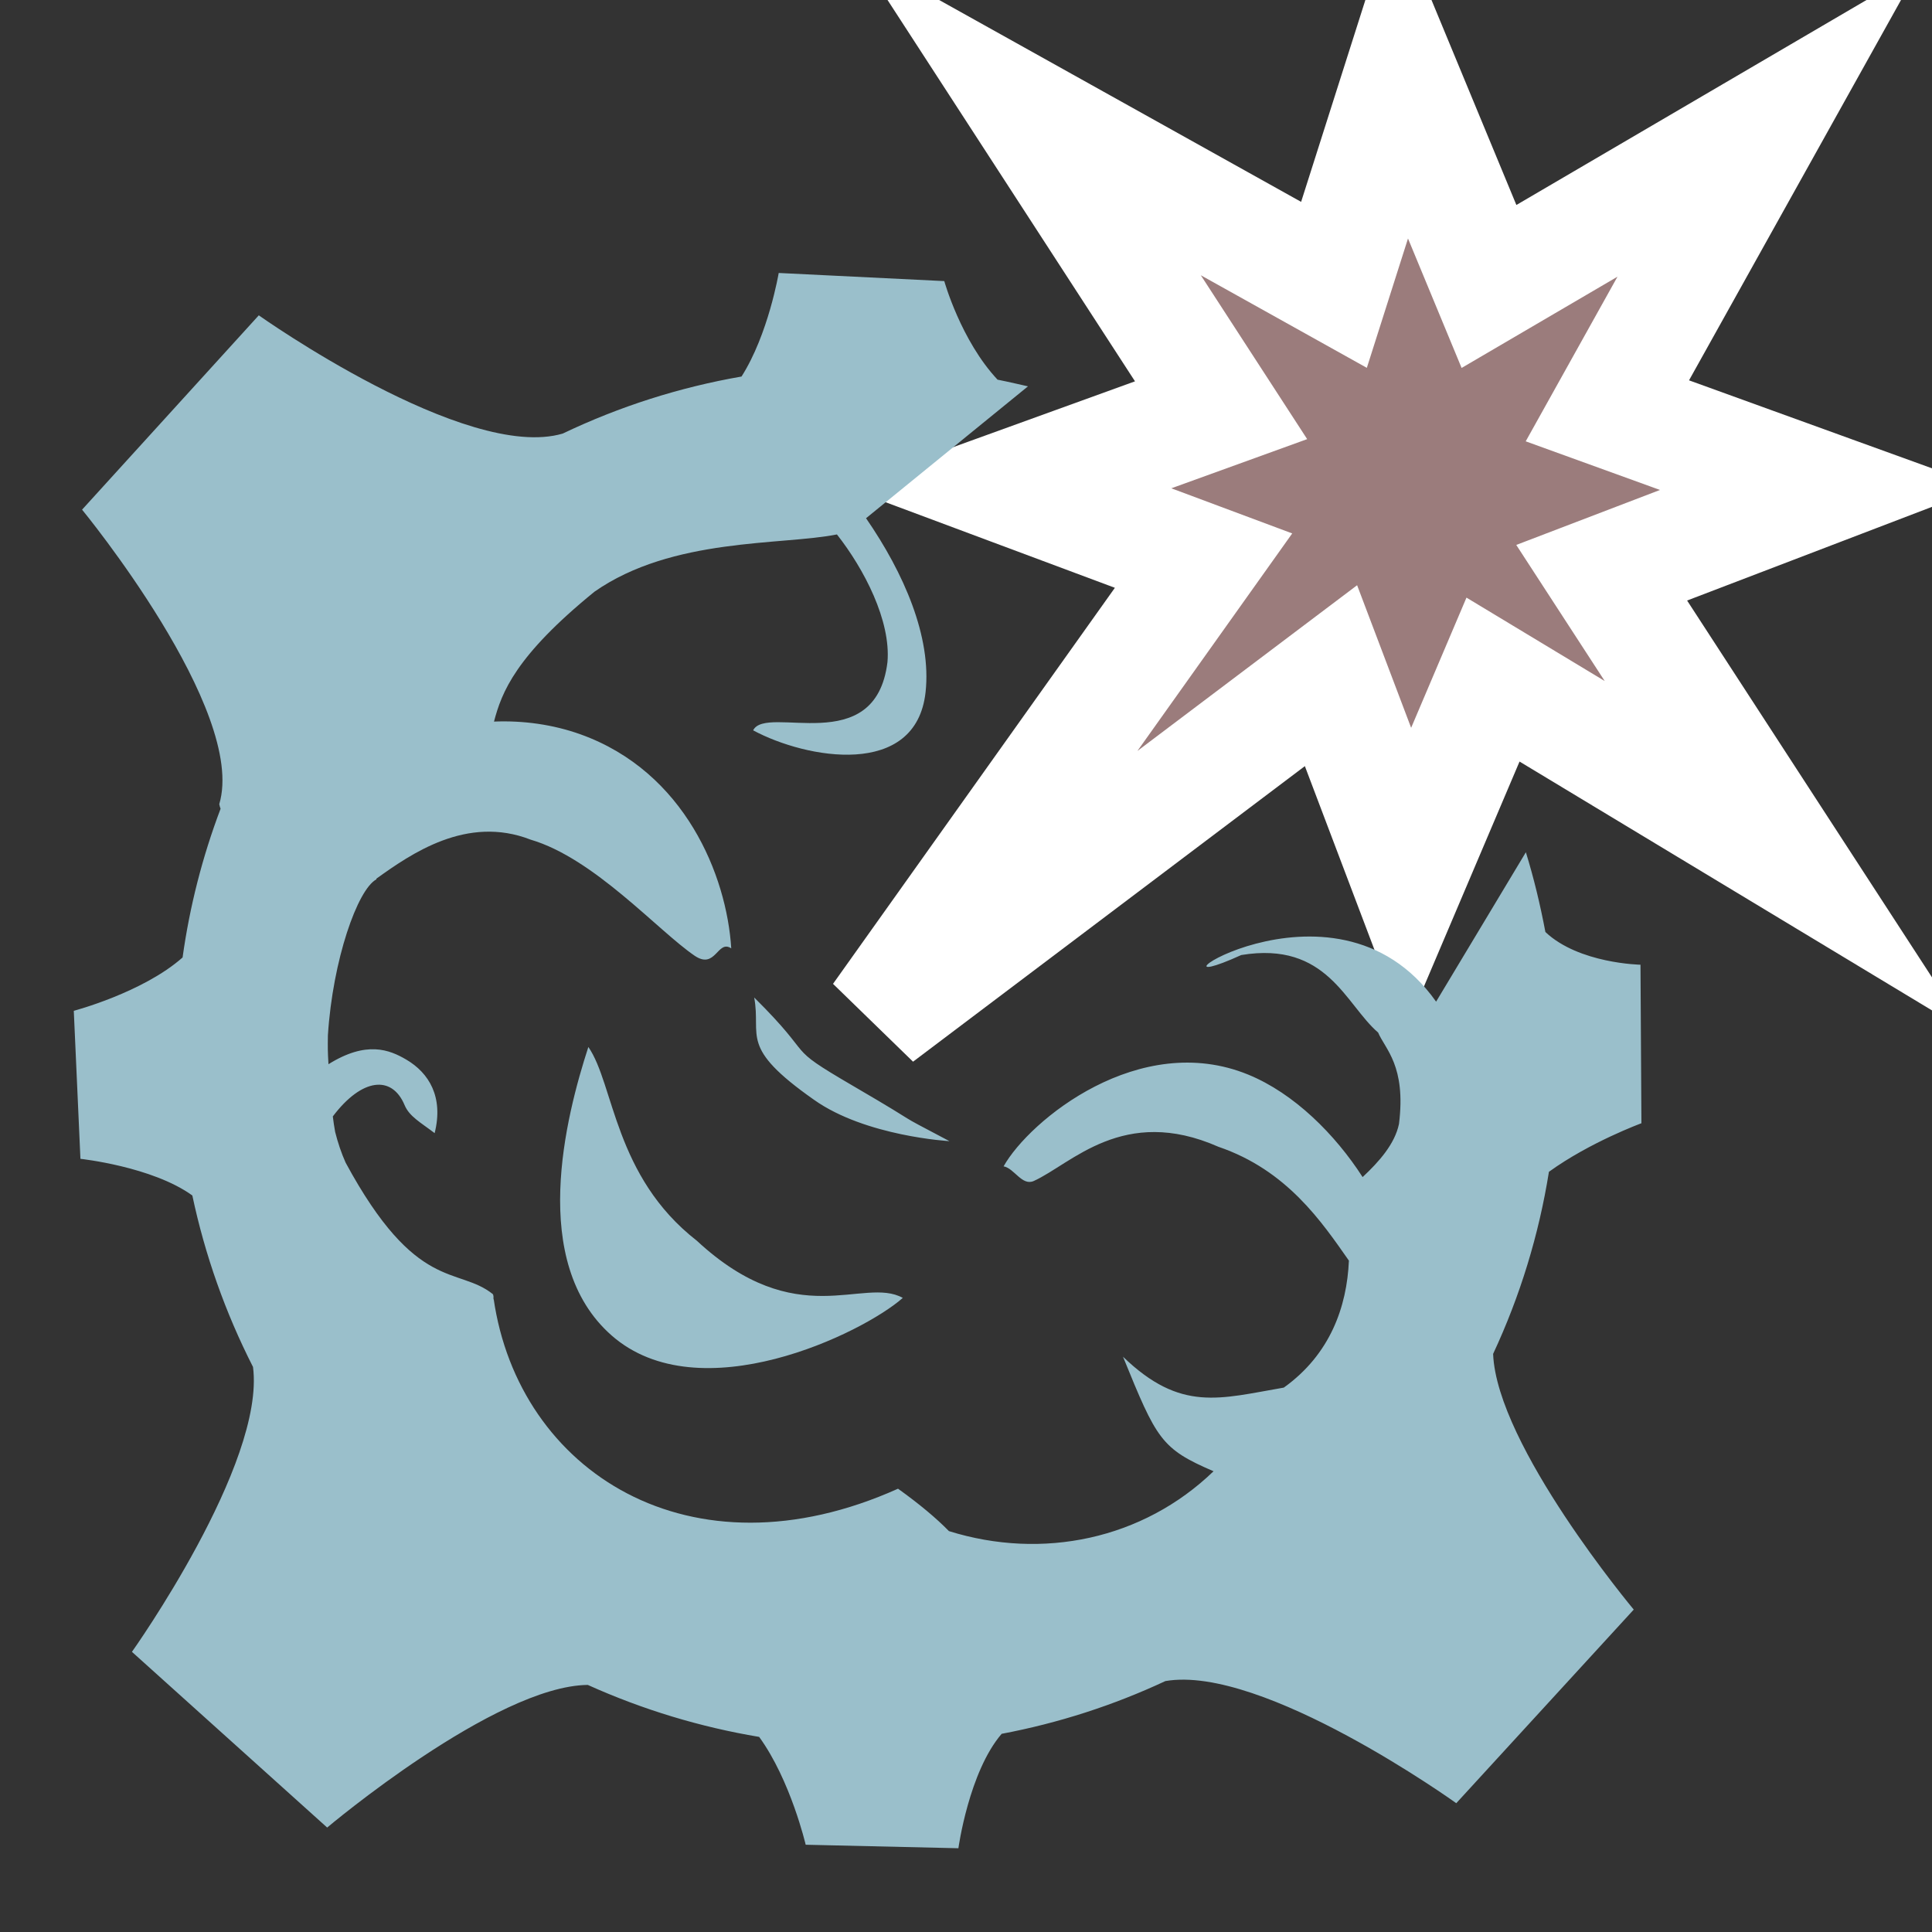 <?xml version="1.0" encoding="UTF-8" standalone="no"?>
<svg
   xmlns:dc="http://purl.org/dc/elements/1.1/"
   xmlns:cc="http://creativecommons.org/ns#"
   xmlns:rdf="http://www.w3.org/1999/02/22-rdf-syntax-ns#"
   xmlns:svg="http://www.w3.org/2000/svg"
   xmlns="http://www.w3.org/2000/svg"
   id="svg8"
   version="1.1"
   viewBox="0 0 16.933 16.933"
   height="64"
   width="64">
  <rect x="0" y="0" width="16.933" height="16.933" fill="#333333" stroke="none"/>
  <title
     id="title4870">terCAD</title>
  <defs
     id="defs2" />
  <g
     transform="translate(0,-280.067)"
     id="layer1">
    <g
       transform="matrix(0.165,0,0,0.165,6.659,247.392)"
       id="g4868">
      <path
         style="fill:#9b7c7c;fill-opacity:1;stroke:#ffffff;stroke-width:6;stroke-linecap:butt;stroke-linejoin:miter;stroke-miterlimit:6.1;stroke-dasharray:none;stroke-opacity:1;paint-order:stroke fill markers"
         d="m 23.573,227.809 -17.238,24.221 24.007,-18.109 4.098,10.815 4.508,-10.607 15.564,9.39 -9.791,-15.066 11.696,-4.474 -11.394,-4.126 8.511,-15.27 -14.799,8.664 -4.671,-11.28 -3.563,11.194 -16.171,-9.018 10.174,15.678 -11.337,4.104 z"
         id="path3965" />
      <path
         style="fill:#9abfcb;fill-opacity:1;stroke:none;stroke-width:0.408"
         d="m 1.006,212.53 c 0,0 -0.548,3.26 -1.975,5.501 -3.293,0.572 -6.488,1.591 -9.497,3.03 -5.15,1.518 -16.145,-6.281 -16.145,-6.281 l -9.387,10.322 c 0,0 8.777,10.675 7.287,15.643 0.02,0.09 0.04,0.171 0.07,0.245 -0.965,2.548 -1.642,5.197 -2.018,7.899 -2.106,1.866 -5.779,2.833 -5.779,2.833 l 0.353,7.863 c 0,0 3.813,0.408 5.944,1.947 0.67,3.161 1.754,6.223 3.223,9.108 0.67,5.146 -6.431,15.133 -6.431,15.133 l 10.37,9.333 c 0,0 8.923,-7.526 13.844,-7.576 2.905,1.309 5.965,2.237 9.103,2.761 1.671,2.299 2.471,5.728 2.471,5.728 l 8.112,0.186 c 0,0 0.555,-4.052 2.298,-6.078 3.007,-0.567 5.928,-1.508 8.695,-2.801 5.169,-0.897 15.453,6.486 15.453,6.486 l 9.427,-10.284 c 0,0 -7.277,-8.703 -7.47,-13.582 1.433,-3.068 2.43,-6.323 2.965,-9.672 2.189,-1.581 4.913,-2.579 4.913,-2.579 l -0.05,-8.421 c 0,0 -3.269,-0.056 -5.051,-1.737 -0.277,-1.469 -0.616,-2.871 -1.037,-4.237 l -4.768,7.936 c -5.477,-7.753 -16.591,0.363 -10.351,-2.476 4.561,-0.755 5.534,2.624 7.27,4.116 0.381,0.893 1.491,1.765 1.11,4.851 -0.22,1.068 -1.064,2.016 -1.933,2.827 -1.456,-2.264 -3.636,-4.445 -6.082,-5.445 -5.757,-2.355 -11.608,2.417 -12.988,4.875 0.566,0.099 0.978,1.062 1.607,0.776 1.995,-0.905 4.753,-4.042 9.804,-1.815 3.65,1.245 5.491,3.995 6.931,6.047 v 0 c -0.105,2.441 -0.989,4.978 -3.458,6.745 -3.402,0.584 -5.471,1.324 -8.542,-1.641 1.791,4.395 2.019,4.885 4.81,6.084 -3.756,3.623 -9.09,4.73 -14.055,3.18 -0.661,-0.675 -1.547,-1.423 -2.705,-2.253 -11.045,4.959 -20.155,-0.917 -21.481,-10.097 0,0.027 0,0.054 0,0.082 -0.01,-0.109 -0.02,-0.207 -0.04,-0.319 -1.871,-1.497 -4.064,-0.039 -7.82,-6.983 -0.23,-0.512 -0.413,-1.061 -0.558,-1.634 -0.05,-0.274 -0.09,-0.549 -0.124,-0.824 1.548,-2.049 3.142,-2.203 3.812,-0.602 0.255,0.61 0.858,0.924 1.597,1.49 0.481,-1.921 -0.3,-3.196 -1.503,-3.904 -0.899,-0.529 -2.118,-1.017 -4.137,0.243 -0.04,-0.691 -0.04,-0.847 -0.03,-1.538 0.256,-4.005 1.573,-7.746 2.576,-8.282 0,-0.013 0,-0.024 0,-0.037 1.831,-1.31 4.797,-3.396 8.192,-2.072 3.38,0.991 6.773,4.848 8.712,6.166 1.123,0.763 1.211,-0.88 1.945,-0.391 -0.24,-3.867 -2.459,-9.376 -8,-11.366 -1.459,-0.524 -3.046,-0.744 -4.602,-0.68 0.408,-1.557 1.143,-3.487 5.339,-6.901 4.144,-2.894 9.943,-2.453 12.877,-3.04 1.441,1.831 2.874,4.584 2.684,6.784 -0.636,5.178 -6.437,2.212 -7.135,3.622 2.818,1.516 8.659,2.575 9.16,-2.034 0.318,-2.923 -1.139,-6.301 -3.163,-9.233 l 8.602,-7.005 c 0,0 -1.075,-0.249 -1.616,-0.355 -1.947,-2.075 -2.83,-5.236 -2.83,-5.236 z m -15.181,54.24 c 0.01,0.08 0.02,0.158 0.04,0.237 0,-0.084 -0.01,-0.164 -0.04,-0.237 z m 13.879,-15.755 c 0.387,2.096 -0.835,2.616 3.178,5.435 2.744,1.946 7.194,2.196 7.194,2.196 -3.422,-1.803 -0.881,-0.46 -5.14,-2.946 -3.79,-2.212 -1.807,-1.294 -5.232,-4.684 z m -8.809,2.629 c -1.198,3.685 -3.189,11.433 1.232,15.321 4.67,4.108 13.362,-0.121 15.47,-1.993 -2.095,-1.162 -5.622,1.901 -10.944,-3.04 -4.387,-3.417 -4.386,-8.312 -5.758,-10.288 z"
         id="path3942" />
    </g>
  </g>
</svg>
